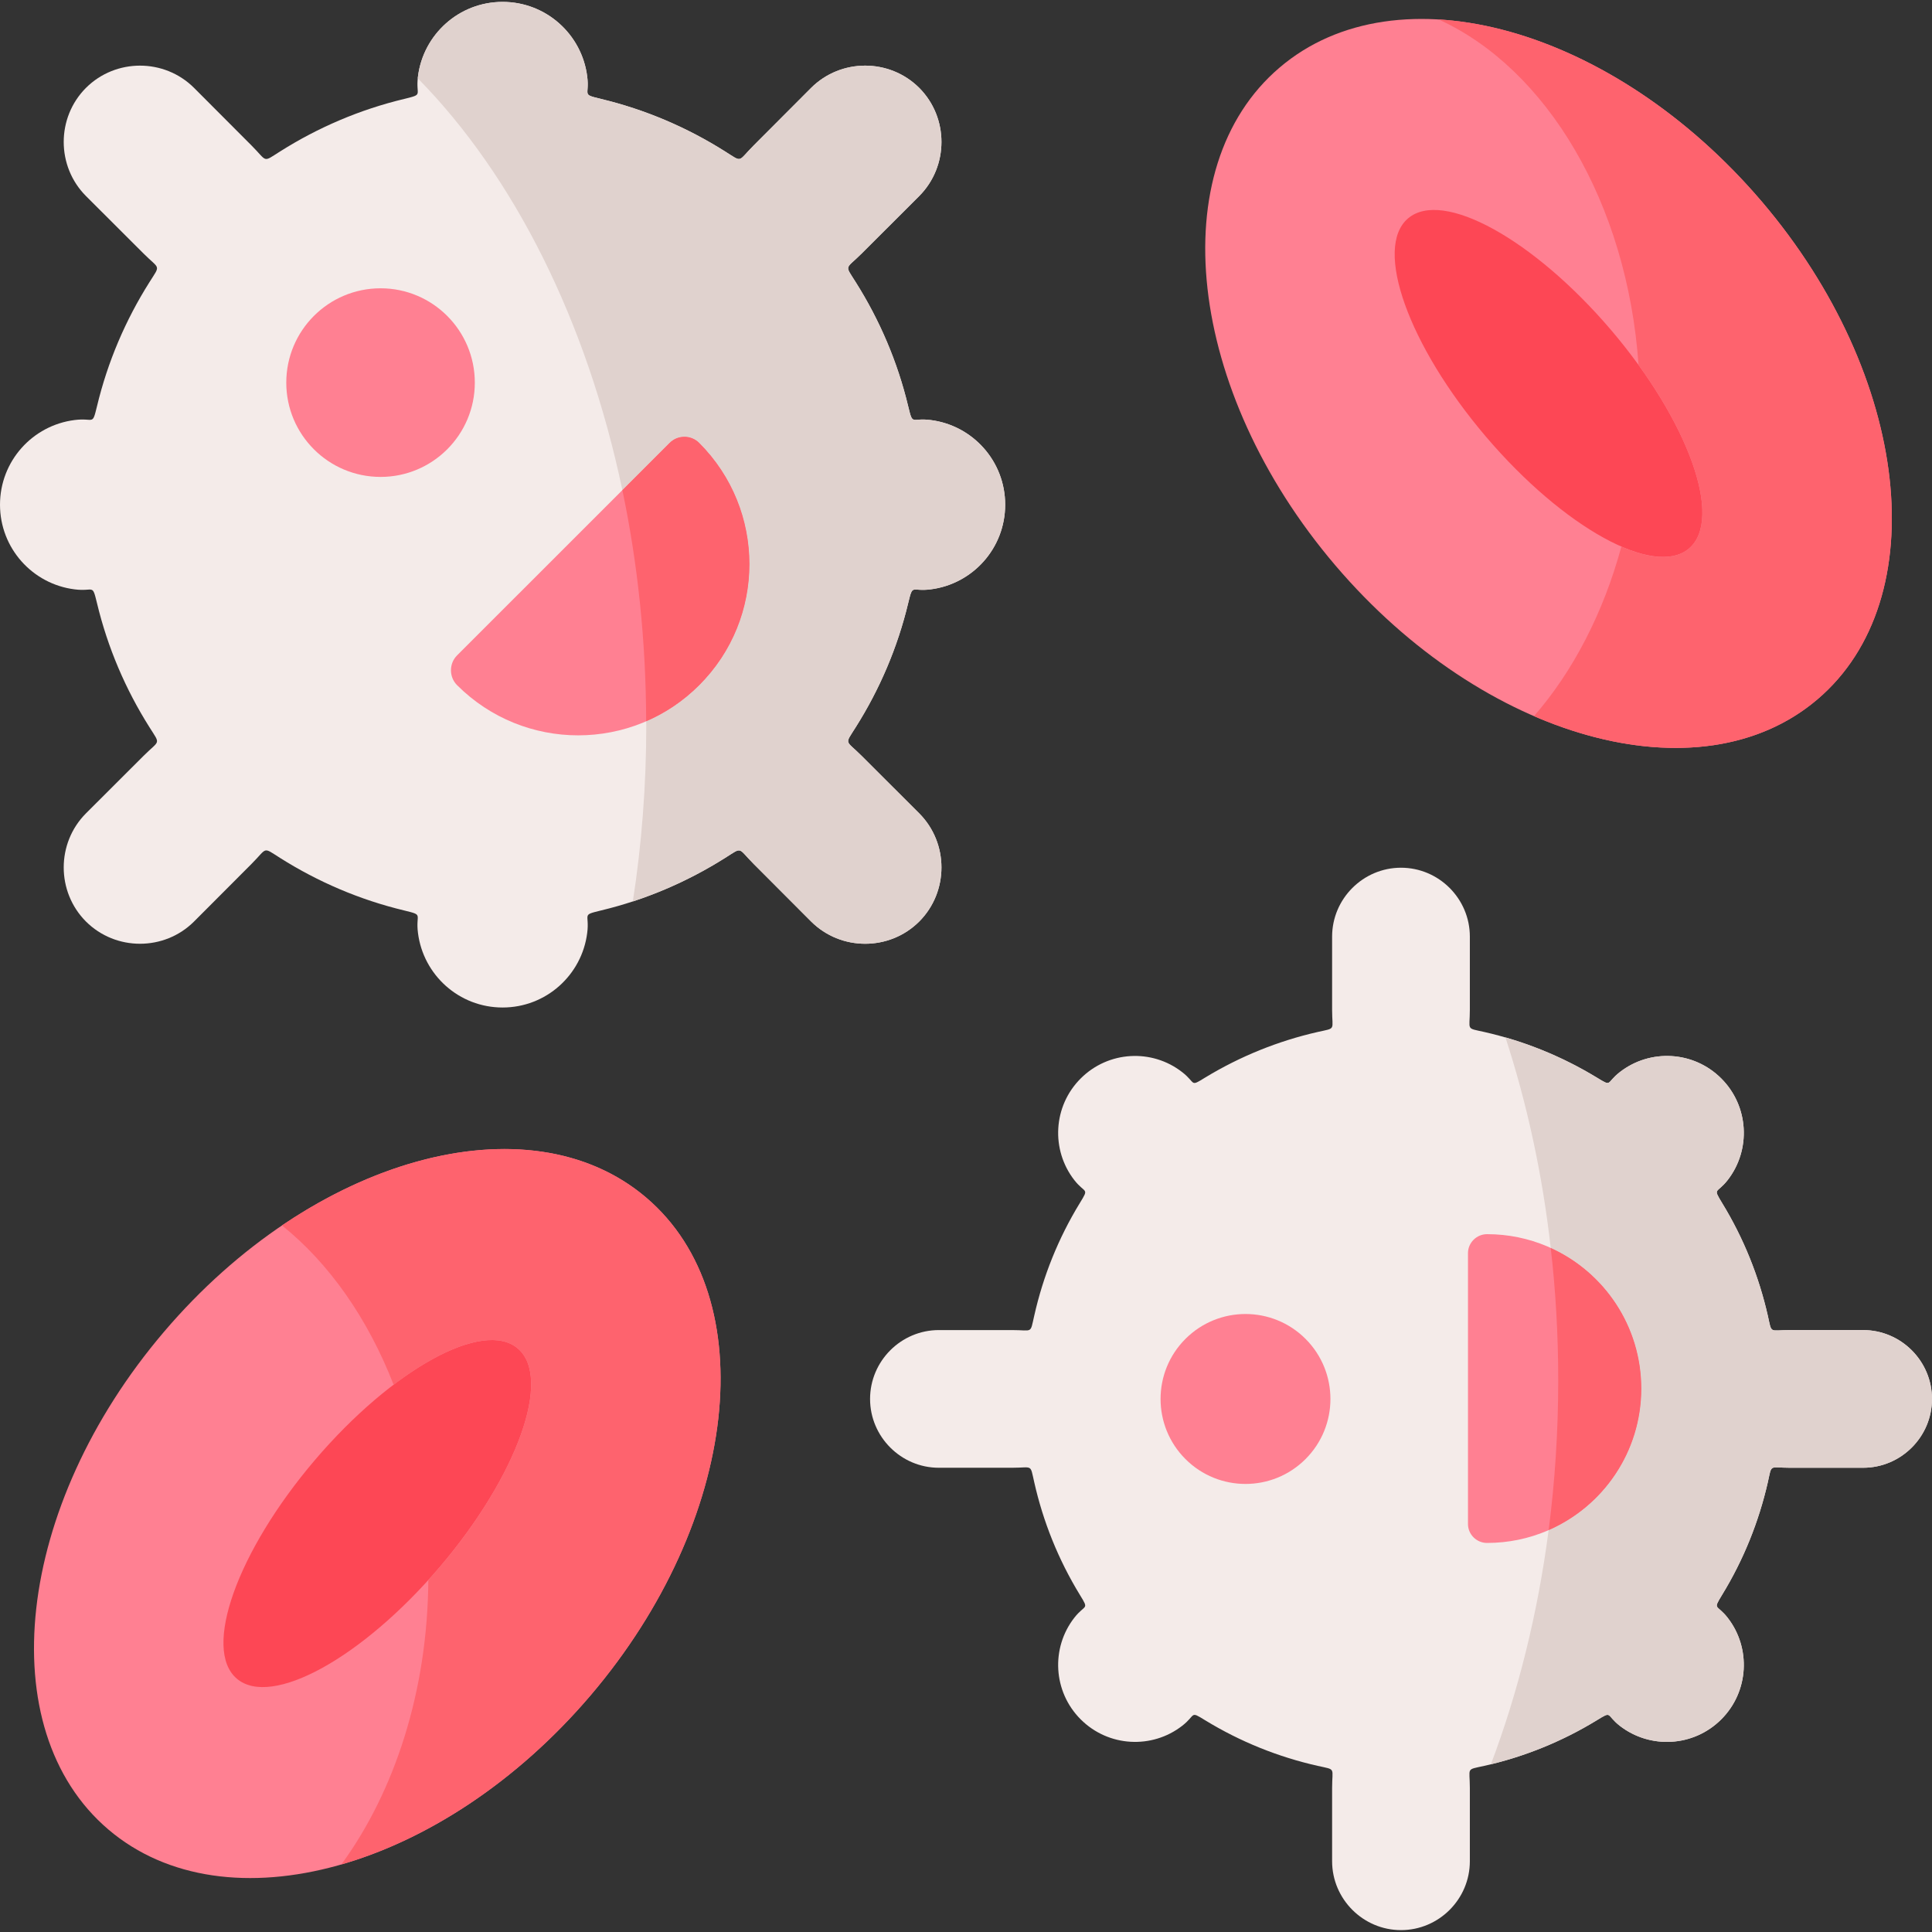 <svg id="Capa_1" enable-background="new 0 0 512 512" height="512" viewBox="0 0 512 512" width="512" xmlns="http://www.w3.org/2000/svg"><rect x="0" y="0" width="512" height="512" fill="#333333" stroke="none"/><g clip-rule="evenodd" fill-rule="evenodd"><path d="m171.27 317.395c-31.217-26.615-88.453-10.693-127.817 35.555-39.365 46.218-45.964 105.262-14.747 131.877 31.217 26.586 88.453 10.693 127.817-35.555 39.335-46.218 45.964-105.291 14.747-131.877z" fill="#ff8092"/><path d="m466.912 53.438c-39.364-46.218-96.6-62.14-127.817-35.525-31.217 26.586-24.617 85.629 14.747 131.877 39.364 46.218 96.6 62.14 127.817 35.525 31.217-26.586 24.617-85.63-14.747-131.877z" fill="#ff8092"/><path d="m116.575 415.237c20.558-24.161 29.815-50.075 20.646-57.875-9.14-7.8-33.232 5.463-53.819 29.624-20.558 24.161-29.815 50.075-20.646 57.875 9.14 7.8 33.231-5.464 53.819-29.624z" fill="#fd4755"/><path d="m447.609 145.348c9.169-7.8-.088-33.714-20.646-57.875-20.587-24.132-44.679-37.395-53.819-29.595-9.169 7.8.088 33.685 20.646 57.846 20.587 24.161 44.679 37.425 53.819 29.624z" fill="#fd4755"/><path d="m466.912 53.438c-25.114-29.449-57.44-46.627-85.679-48.292 28.676 13.059 49.994 48.614 53.002 91.589 15.331 21.21 21.376 41.807 13.375 48.614-3.825 3.272-10.25 2.863-17.93-.497-4.789 17.646-12.849 33.101-23.157 44.933 28.092 12.153 56.331 11.569 75.137-4.47 31.216-26.586 24.616-85.63-14.748-131.877z" fill="#fe636e"/><path d="m171.27 317.395c-23.624-20.129-62.142-15.922-96.542 7.362 12.469 9.992 22.748 24.628 29.582 42.216 13.959-10.605 26.778-14.841 32.911-9.612 9.169 7.8-.088 33.714-20.646 57.875-1.022 1.169-2.044 2.337-3.066 3.477-.175 29.478-8.965 56.122-23.04 75.375 22.836-6.573 46.607-21.999 66.055-44.816 39.334-46.218 45.963-105.291 14.746-131.877z" fill="#fe636e"/><path d="m349.198 273.485c-10.396 2.366-20.471 6.398-29.845 12.095-4.118 2.542-2.336 1.432-6.074-1.461-7.972-6.223-19.536-5.668-26.895 1.694-7.33 7.333-7.914 18.902-1.694 26.907 2.891 3.71 4.03 1.928 1.489 6.077-5.724 9.349-9.754 19.457-12.09 29.858-1.139 4.937-.321 3.827-5.87 3.827h-19.419c-10.016 0-18.222 8.209-18.222 18.259 0 10.021 8.206 18.23 18.222 18.23h19.419c5.548 0 4.731-1.11 5.87 3.856 2.336 10.371 6.366 20.48 12.09 29.829 2.541 4.149 1.402 2.366-1.489 6.077-6.22 8.005-5.636 19.574 1.694 26.907 7.359 7.362 18.923 7.917 26.895 1.724 3.738-2.892 1.957-4.032 6.074-1.49 9.374 5.726 19.449 9.758 29.845 12.095 4.964 1.11 3.825.321 3.825 5.872v19.399c0 10.05 8.235 18.259 18.251 18.259 10.046 0 18.251-8.209 18.251-18.259v-19.399c0-5.551-1.139-4.762 3.825-5.872 10.396-2.337 20.5-6.369 29.845-12.095 4.147-2.542 2.336-1.432 6.074 1.49 8.001 6.194 19.536 5.638 26.895-1.724 7.33-7.333 7.914-18.902 1.694-26.907-2.891-3.71-4.001-1.928-1.489-6.077 5.724-9.349 9.753-19.457 12.119-29.829 1.11-4.967.292-3.856 5.84-3.856h19.419c10.046 0 18.251-8.209 18.251-18.23 0-10.05-8.206-18.259-18.251-18.259h-19.419c-5.519 0-4.731 1.11-5.84-3.827-2.365-10.401-6.395-20.509-12.119-29.858-2.511-4.149-1.402-2.366 1.489-6.077 6.22-8.005 5.636-19.574-1.694-26.907-7.359-7.362-18.894-7.917-26.895-1.694-3.738 2.892-1.927 4.002-6.074 1.461-9.345-5.697-19.449-9.729-29.845-12.095-4.964-1.11-3.825-.321-3.825-5.843v-19.428c0-10.05-8.206-18.259-18.251-18.259-10.016 0-18.251 8.209-18.251 18.259v19.428c.001 5.522 1.14 4.733-3.825 5.843z" fill="#f4ebe9"/><path d="m345.986 354.82c-8.79-8.794-23.04-8.794-31.83 0s-8.79 23.051 0 31.844c8.79 8.794 23.04 8.794 31.83 0s8.79-23.05 0-31.844z" fill="#ff8092"/><path d="m434.965 367.996c0-22.612-18.31-40.93-40.883-40.93-2.774 0-5.052 2.279-5.052 5.025v71.781c0 2.775 2.278 5.025 5.052 5.025 22.573 0 40.883-18.318 40.883-40.901z" fill="#ff8092"/><path d="m423.196 285.58c-7.68-4.674-15.828-8.239-24.238-10.663 5.665 17.383 9.783 36.11 12.002 55.801 14.163 6.427 24.004 20.713 24.004 37.278 0 16.769-10.104 31.202-24.559 37.512-2.891 22.145-8.118 43.034-15.302 62.053 9.783-2.396 19.244-6.281 28.092-11.686 4.147-2.542 2.336-1.432 6.074 1.49 8.001 6.194 19.536 5.638 26.895-1.724 7.33-7.333 7.914-18.902 1.694-26.907-2.891-3.71-4.001-1.928-1.489-6.077 5.724-9.349 9.753-19.457 12.119-29.829 1.11-4.967.292-3.856 5.84-3.856h19.419c10.046 0 18.251-8.209 18.251-18.23 0-10.05-8.206-18.259-18.251-18.259h-19.419c-5.519 0-4.731 1.11-5.84-3.827-2.365-10.401-6.395-20.509-12.119-29.858-2.511-4.149-1.402-2.366 1.489-6.077 6.22-8.005 5.636-19.574-1.694-26.907-7.359-7.362-18.894-7.917-26.895-1.694-3.736 2.892-1.926 4.002-6.073 1.46z" fill="#e0d2ce"/><path d="m410.961 330.717c1.314 11.394 1.986 23.109 1.986 35.058 0 13.585-.876 26.878-2.541 39.732 14.455-6.31 24.559-20.743 24.559-37.512 0-16.564-9.841-30.85-24.004-37.278z" fill="#fe636e"/><path d="m66.639 38.538-15.214-15.25c-7.885-7.859-20.763-7.859-28.647 0-7.855 7.888-7.855 20.772 0 28.66l15.243 15.221c4.351 4.353 4.585 2.834 1.577 7.625-6.308 9.992-11.068 21.064-13.9 32.896-1.285 5.259-.759 2.951-5.928 3.623-11.155 1.402-19.77 10.897-19.77 22.437s8.615 21.035 19.77 22.437c5.169.672 4.643-1.636 5.928 3.623 2.833 11.832 7.593 22.905 13.9 32.896 3.008 4.791 2.774 3.272-1.577 7.625l-15.243 15.221c-7.855 7.888-7.855 20.772 0 28.66 7.885 7.859 20.763 7.859 28.647 0l15.214-15.25c4.351-4.353 2.833-4.587 7.622-1.578 9.987 6.31 21.055 11.072 32.882 13.906 5.256 1.285 2.949.76 3.621 5.931 1.402 11.16 10.892 19.779 22.427 19.779s21.026-8.618 22.427-19.779c.672-5.171-1.635-4.645 3.621-5.931 11.827-2.834 22.894-7.596 32.882-13.906 4.789-3.009 3.271-2.775 7.622 1.578l15.214 15.25c7.885 7.859 20.763 7.859 28.647 0 7.855-7.888 7.855-20.772 0-28.66l-15.243-15.221c-4.351-4.353-4.585-2.834-1.577-7.625 6.308-9.992 11.068-21.064 13.9-32.896 1.285-5.259.759-2.951 5.928-3.623 11.155-1.402 19.77-10.897 19.77-22.437s-8.615-21.035-19.77-22.437c-5.169-.672-4.643 1.636-5.928-3.623-2.833-11.832-7.593-22.905-13.9-32.896-3.008-4.791-2.774-3.272 1.577-7.625l15.243-15.221c7.855-7.888 7.855-20.772 0-28.66-7.885-7.859-20.763-7.859-28.647 0l-15.214 15.25c-4.351 4.353-2.833 4.587-7.622 1.578-9.987-6.31-21.055-11.072-32.882-13.906-5.256-1.285-2.949-.76-3.621-5.931-1.402-11.161-10.893-19.779-22.427-19.779-11.535 0-21.025 8.618-22.427 19.779-.672 5.171 1.635 4.645-3.621 5.931-11.827 2.834-22.894 7.596-32.882 13.906-4.789 3.009-3.271 2.775-7.622-1.578z" fill="#f4ebe9"/><path d="m100.864 76.401c-13.813 0-24.997 11.189-24.997 25.008 0 13.789 11.184 24.979 24.997 24.979 13.783 0 24.968-11.189 24.968-24.979 0-13.819-11.185-25.008-24.968-25.008z" fill="#ff8092"/><path d="m177.432 117.389-56.302 56.297c-2.161 2.162-2.161 5.726 0 7.888 17.726 17.734 46.461 17.734 64.186 0 17.726-17.704 17.726-46.452 0-64.185-2.161-2.191-5.723-2.191-7.884 0z" fill="#ff8092"/><path d="m192.12 40.116c-9.987-6.31-21.055-11.072-32.882-13.906-5.256-1.285-2.949-.76-3.621-5.931-1.401-11.161-10.892-19.779-22.426-19.779-11.535 0-21.025 8.618-22.427 19.779-.029.146-.058.321-.058.467 25.435 25.855 44.796 64.185 54.228 109.147l12.498-12.504c2.161-2.191 5.724-2.191 7.885 0 17.726 17.734 17.726 46.481 0 64.185-4.176 4.178-8.965 7.391-14.075 9.583.029.321.029.613.029.906 0 16.097-1.226 31.786-3.563 46.832 8.673-2.863 16.85-6.749 24.413-11.511 4.789-3.009 3.271-2.775 7.622 1.578l15.214 15.25c7.885 7.859 20.763 7.859 28.647 0 7.855-7.888 7.855-20.772 0-28.66l-15.243-15.221c-4.351-4.353-4.585-2.834-1.577-7.625 6.308-9.992 11.068-21.064 13.9-32.896 1.285-5.259.759-2.951 5.928-3.623 11.155-1.402 19.77-10.897 19.77-22.437s-8.615-21.035-19.77-22.437c-5.169-.672-4.643 1.636-5.928-3.623-2.833-11.832-7.593-22.905-13.9-32.896-3.008-4.791-2.774-3.272 1.577-7.625l15.243-15.221c7.855-7.888 7.855-20.772 0-28.66-7.885-7.859-20.763-7.859-28.647 0l-15.214 15.25c-4.352 4.353-2.833 4.587-7.623 1.578z" fill="#e0d2ce"/><path d="m177.432 117.389-12.498 12.504c4.059 19.34 6.249 39.937 6.308 61.264 5.11-2.191 9.9-5.405 14.075-9.583 17.726-17.704 17.726-46.452 0-64.185-2.162-2.191-5.724-2.191-7.885 0z" fill="#fe636e"/></g></svg>